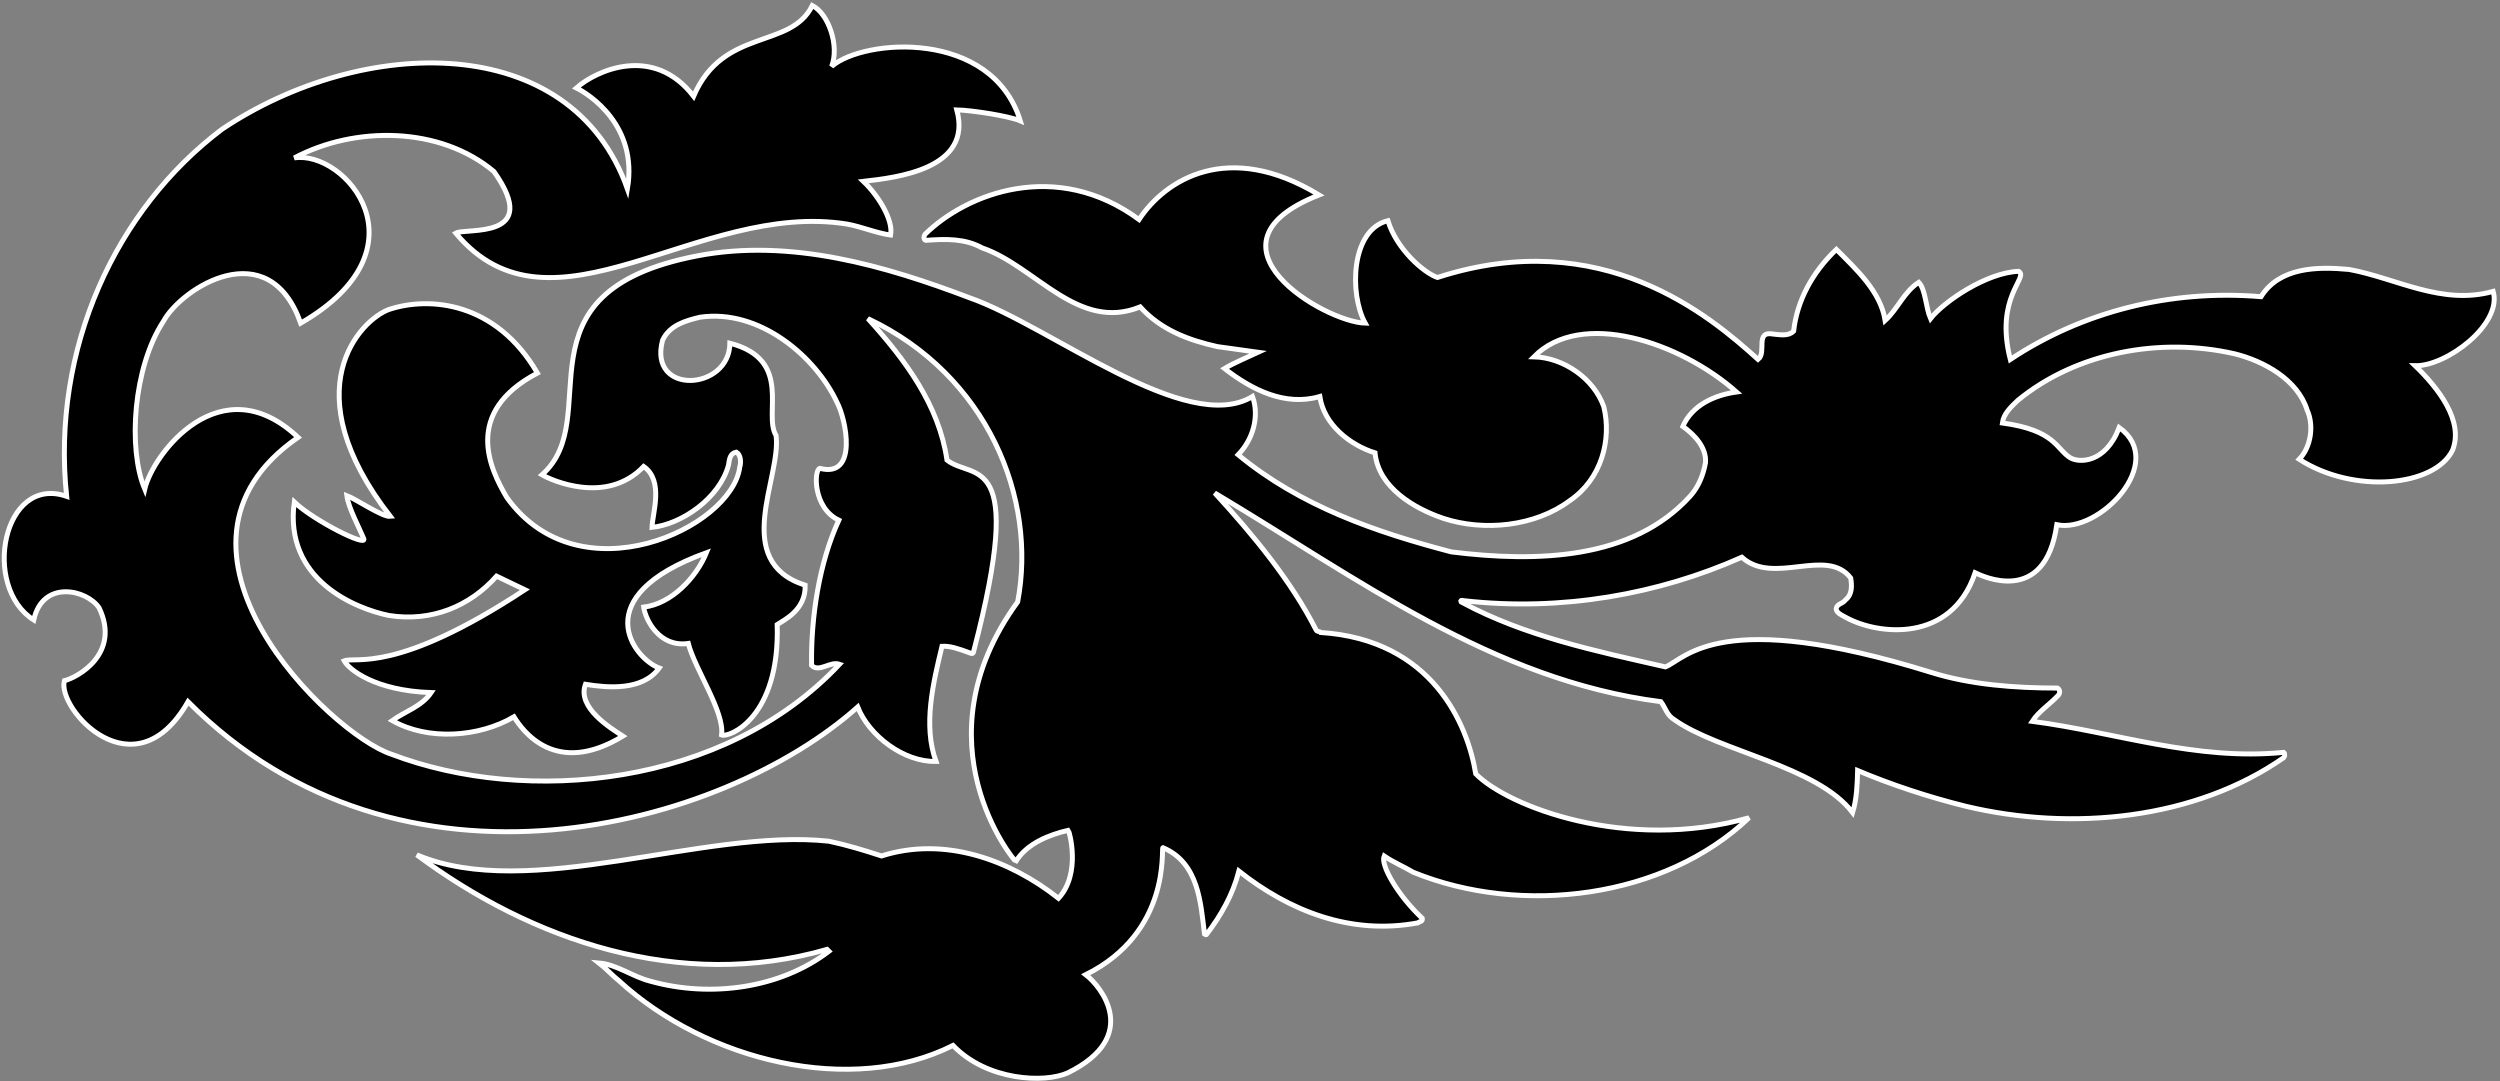 <?xml version="1.0" encoding="UTF-8"?>
<svg xmlns="http://www.w3.org/2000/svg" xmlns:xlink="http://www.w3.org/1999/xlink" width="504pt" height="218pt" viewBox="0 0 504 218" version="1.1">
<rect x="0" y="0" width="504" height="218" fill="#808080" stroke="none"/>
<g id="surface1">
<path style=" stroke:none;fill-rule:nonzero;fill:rgb(0%,0%,0%);fill-opacity:1;" d="M 502.629 58.746 C 492.262 61.641 483.113 56.078 473.586 54.324 C 467.105 53.715 459.559 53.867 455.82 59.812 C 437.523 58.285 419.762 62.859 405.277 72.469 C 402.059 59.773 409.109 55.961 406.953 54.703 C 400.551 54.934 391.957 60.727 389.191 64.234 C 388.238 62.062 388.203 58.363 386.828 56.914 C 383.855 58.82 382.559 62.328 380.047 64.613 C 379.129 58.82 374.328 54.398 370.211 50.281 C 365.332 54.934 362.281 60.648 361.598 66.75 C 360.605 67.816 358.891 67.492 357.555 67.359 C 353.668 66.598 356.258 71.02 354.43 72.469 C 344.746 63.699 322.965 45.195 289.781 55.941 C 287.113 55.027 281.605 50.34 279.797 44.488 C 272.27 46.336 272.02 59.355 275.223 65.148 C 267.027 64.922 240.535 49.293 265.922 39.305 C 247.586 28.137 234.895 36.254 229.633 44.262 C 212.898 31.949 194.871 39 186.484 47.234 C 186.258 47.539 186.105 48.301 186.637 48.453 C 190.754 48.148 194.566 48.07 197.996 49.977 C 208.746 53.637 217.285 66.977 229.863 61.871 C 234.055 66.52 239.621 68.578 245.414 69.875 C 248.16 70.258 250.902 70.637 253.648 71.02 C 251.359 72.086 248.77 73.152 246.863 74.297 C 252.277 78.488 258.984 81.996 266.074 79.938 C 266.914 85.578 272.098 89.695 277.203 91.297 C 277.891 98.312 285.133 102.504 290.926 104.484 C 299.234 107.23 309.527 106.086 316.391 100.98 C 322.945 96.559 324.926 88.551 323.324 81.996 C 321.344 76.355 315.246 72.086 309.223 71.934 C 318.77 62.254 338.734 68.969 350.086 79.023 C 345.738 79.633 341.164 81.613 339.258 85.961 C 341.621 87.637 344.062 90.23 343.832 93.277 C 343.375 95.797 342.387 98.234 340.707 100.062 C 329.043 112.871 309.91 113.406 292.605 111.27 C 277.203 107.23 262.188 102.047 249.605 91.68 C 252.578 88.629 253.953 83.98 252.504 79.938 C 239.203 87.98 211.797 65.758 195.48 60.039 C 178.633 53.637 159.371 47.965 140.594 51.578 C 102.457 58.914 122.371 84.168 109.262 95.719 C 111.09 96.785 122.277 101.895 129.766 94.039 C 133.902 96.938 131.52 103.496 131.445 106.316 C 137.391 105.703 145.051 100.465 146.863 93.781 C 147.039 92.562 147.18 91.371 148.445 91.145 C 149.359 91.68 149.434 93.203 149.129 94.195 C 147.527 106.469 116.844 120.762 102.172 100.293 C 98.891 94.727 93.117 83.215 108.344 75.211 C 99.977 60.82 86.543 59.68 78.387 62.402 C 72.629 64.539 58.906 78.641 78.691 104.105 C 77.109 104.277 71.598 100.52 69.922 99.91 C 70.227 102.352 72.422 106.371 73.336 108.602 C 74.059 110.375 63.215 104.941 59.328 101.207 C 57.191 116.949 71.754 122.707 78.387 124.078 C 87.074 125.449 94.773 122.172 100.109 116.148 C 102.016 117.062 103.922 117.98 105.828 118.895 C 79.777 136.008 71.676 132.312 69.391 133.227 C 70.344 134.961 75.582 139.25 86.922 139.629 C 85.016 142.449 81.586 143.441 79.07 145.27 C 86.312 149.387 96.605 148.625 103.617 144.508 C 105.371 147.328 111.984 156.688 125.574 148.398 C 123.133 146.797 116.273 142.68 118.027 137.953 C 122.469 138.676 129.539 139.324 132.891 134.676 C 127.805 132.77 117.895 120.285 142.422 111.422 C 140.363 116.453 135.406 121.715 129.766 122.402 C 130.148 124.992 132.949 130.578 138.762 129.719 C 140.059 134.828 146.102 143.535 145.473 148.168 C 146.996 148.777 157.25 144.68 156.68 125.906 C 157.898 125.07 162.488 123.047 162.32 117.98 C 147.242 113.137 157.594 96.176 156.449 87.789 C 153.781 83.445 160.012 72.543 147.148 69.188 C 147.055 78.832 130.566 79.785 133.578 68.578 C 135.047 65.492 138.305 64.633 141.125 63.949 C 153.172 62.195 164.492 71.973 168.723 81.082 C 170.551 84.438 173.066 96.461 165.293 94.422 C 164.07 94.652 163.824 102.371 169.105 104.867 C 165.141 113.48 163.461 124.461 163.613 134.141 C 165.141 135.664 167.352 133.246 169.258 133.91 C 146.004 158.688 106.133 162.422 78.918 152.055 C 66.531 148.016 27.84 110.469 60.09 88.172 C 44.52 73.496 30.852 91.449 29.176 98.613 C 25.746 90.457 26.852 74.066 32.949 64.766 C 36.609 58.059 54.141 46.812 60.621 65.148 C 86.73 50.055 69.578 30.234 59.328 31.836 C 71.523 25.355 88.676 25.43 99.578 34.578 C 109.41 48.527 93.785 45.859 91.879 47.004 C 111.316 70.258 140.668 40.336 170.781 45.176 C 173.754 45.711 176.688 47.004 179.547 47.387 C 180.121 44.336 177.031 39.383 174.059 36.562 C 180.844 35.797 196.129 34.047 192.891 22.152 C 195.938 22.23 203.371 23.371 205.695 24.363 C 199.941 5.84 174.211 7.742 167.656 13.387 C 169.258 9.27 167.047 2.789 163.766 1.109 C 159.422 10.031 145.812 5.457 139.828 19.406 C 131.711 8.887 120.16 14.223 116.195 17.73 C 118.75 18.988 128.66 25.277 126.488 38.086 C 115.129 6.027 73.199 7.047 44.824 26.008 C 23.379 42.125 10.309 70.258 13.434 100.062 C 0.586 95.605 -3.797 118.285 6.801 124.992 C 8.594 116.758 17.551 118.855 19.988 122.555 C 24.41 131.816 15.566 136.617 12.977 137.227 C 11.449 142.871 27.078 160.402 37.906 141.461 C 80.824 184.609 145.621 166.883 172.914 142.527 C 175.203 148.32 182.215 153.656 188.695 153.504 C 186.027 146.188 188.152 137.609 189.906 130.289 C 191.508 130.195 193.176 130.766 195.34 131.559 C 195.984 131.863 196.223 131.816 196.301 131.262 C 206.992 90.363 196.129 96.938 190.906 92.746 C 189.305 81.691 182.52 72.543 174.973 64.234 C 199.082 75.594 209.129 100.52 205.164 121.332 C 184.504 149.73 204.555 173.668 204.781 173.668 C 207.07 170.008 211.488 168.293 215.379 167.379 C 215.531 167.531 218.047 176.031 213.395 181.102 C 203.562 173.324 190.371 168.523 177.719 172.562 C 174.211 171.418 170.703 170.352 167.121 169.59 C 142.004 166.883 106.742 181.941 84.027 172.336 C 107.125 189.562 137.086 199.93 166.742 191.395 C 166.816 191.469 166.969 191.621 167.121 191.773 C 157.363 199.246 143.262 201.227 131.062 197.797 C 127.48 196.883 124.355 194.441 120.77 194.137 C 122.148 195.199 123.414 196.645 124.773 197.711 C 142.48 213.957 171.695 221.047 192.129 210.758 C 198.988 217.914 210.613 218.391 215.266 216.289 C 230.148 208.957 221.969 198.832 218.887 196.5 C 236.152 187.895 234.055 171.039 234.438 170.887 C 241.68 173.934 242.059 182.094 242.824 188.266 C 242.977 188.344 243.051 188.496 243.203 188.418 C 246.176 184.531 248.539 180.34 249.762 175.613 C 259.898 183.617 272.25 188.574 285.82 186.055 C 286.125 185.75 286.887 185.828 286.734 185.141 C 281.797 180.512 278.27 174.395 279.035 172.562 C 280.941 173.859 282.996 174.699 284.902 175.84 C 306.781 184.762 335.602 181.102 352.602 164.863 C 327.918 171.84 303.906 162.559 297.504 156 C 295.902 146.168 288.848 128.957 266.227 127.508 C 265.996 127.203 265.539 127.434 265.312 126.973 C 260.281 117.062 252.578 107.766 244.883 99.379 C 273.547 116.453 300.836 137.113 334.84 141.461 C 335.754 142.68 336.02 144.203 337.582 145.117 C 346.426 151.445 366.324 154.398 373.488 163.816 C 374.328 161.07 374.422 158.117 374.496 155.336 C 381.359 158.23 388.812 160.672 396.129 162.5 C 417.934 167.762 442.711 165.094 460.395 152.742 C 460.625 152.512 460.699 151.902 460.395 151.676 C 442.633 153.43 426.547 147.633 409.699 145.422 C 410.996 143.441 413.129 142.07 414.809 140.316 C 415.207 140.012 415.492 139.172 414.809 138.715 C 406.117 138.715 397.27 138.031 389.422 135.59 C 346.691 122.285 339.867 132.77 335.754 134.445 C 321.648 131.242 307.469 128.27 294.812 121.484 C 294.84 121.434 294.52 121.43 294.488 121.16 C 294.613 120.906 294.949 121.094 295.195 121.105 C 314.789 123.316 334.379 119.809 351.152 112.336 C 357.555 118.133 368.227 110.184 373.105 116.531 C 373.336 118.055 373.469 119.809 372.039 120.953 C 371.43 121.789 370.246 121.715 370.172 122.781 C 370.285 123.621 371.352 124.039 372.215 124.516 C 378.531 127.988 393.375 129.77 398.188 115.465 C 399.293 115.996 412.254 122.477 414.656 105.781 C 423.117 107.609 437.031 93.223 427.234 86.188 C 424.449 93.508 419.066 93.312 417.383 92.301 C 414.547 90.598 414.445 86.742 403.676 85.273 C 403.906 83.445 405.355 82.074 406.805 80.699 C 418.617 71.02 435.469 67.895 450.484 71.324 C 456.355 72.773 463.215 76.508 465.121 82.684 C 466.496 85.656 465.961 90.078 463.52 92.594 C 474.574 99.703 490.871 98.082 494.434 90.762 C 496.777 84.836 491.461 78.145 486.887 73.727 C 493.156 73.879 504.496 65.395 502.629 58.746 "/>
<path style="fill:none;stroke-width:10;stroke-linecap:butt;stroke-linejoin:miter;stroke:rgb(100%,100%,100%);stroke-opacity:1;stroke-miterlimit:4;" d="M 5026.289 1592.539 C 4922.617 1563.594 4831.133 1619.219 4735.859 1636.758 C 4671.055 1642.852 4595.586 1641.328 4558.203 1581.875 C 4375.234 1597.148 4197.617 1551.406 4052.773 1455.312 C 4020.586 1582.266 4091.094 1620.391 4069.531 1632.969 C 4005.508 1630.664 3919.57 1572.734 3891.914 1537.656 C 3882.383 1559.375 3882.031 1596.367 3868.281 1610.859 C 3838.555 1591.797 3825.586 1556.719 3800.469 1533.867 C 3791.289 1591.797 3743.281 1636.016 3702.109 1677.188 C 3653.32 1630.664 3622.812 1573.516 3615.977 1512.5 C 3606.055 1501.836 3588.906 1505.078 3575.547 1506.406 C 3536.68 1514.023 3562.578 1469.805 3544.297 1455.312 C 3447.461 1543.008 3229.648 1728.047 2897.812 1620.586 C 2871.133 1629.727 2816.055 1676.602 2797.969 1735.117 C 2722.695 1716.641 2720.195 1586.445 2752.227 1528.516 C 2670.273 1530.781 2405.352 1687.07 2659.219 1786.953 C 2475.859 1898.633 2348.945 1817.461 2296.328 1737.383 C 2128.984 1860.508 1948.711 1790 1864.844 1707.656 C 1862.578 1704.609 1861.055 1696.992 1866.367 1695.469 C 1907.539 1698.516 1945.664 1699.297 1979.961 1680.234 C 2087.461 1643.633 2172.852 1510.234 2298.633 1561.289 C 2340.547 1514.805 2396.211 1494.219 2454.141 1481.25 C 2481.602 1477.422 2509.023 1473.633 2536.484 1469.805 C 2513.594 1459.141 2487.695 1448.477 2468.633 1437.031 C 2522.773 1395.117 2589.844 1360.039 2660.742 1380.625 C 2669.141 1324.219 2720.977 1283.047 2772.031 1267.031 C 2778.906 1196.875 2851.328 1154.961 2909.258 1135.156 C 2992.344 1107.695 3095.273 1119.141 3163.906 1170.195 C 3229.453 1214.414 3249.258 1294.492 3233.242 1360.039 C 3213.438 1416.445 3152.461 1459.141 3092.227 1460.664 C 3187.695 1557.461 3387.344 1490.312 3500.859 1389.766 C 3457.383 1383.672 3411.641 1363.867 3392.578 1320.391 C 3416.211 1303.633 3440.625 1277.695 3438.32 1247.227 C 3433.75 1222.031 3423.867 1197.656 3407.07 1179.375 C 3290.43 1051.289 3099.102 1045.938 2926.055 1067.305 C 2772.031 1107.695 2621.875 1159.531 2496.055 1263.203 C 2525.781 1293.711 2539.531 1340.195 2525.039 1380.625 C 2392.031 1300.195 2117.969 1522.422 1954.805 1579.609 C 1786.328 1643.633 1593.711 1700.352 1405.938 1664.219 C 1024.57 1590.859 1223.711 1338.32 1092.617 1222.812 C 1110.898 1212.148 1222.773 1161.055 1297.656 1239.609 C 1339.023 1210.625 1315.195 1145.039 1314.453 1116.836 C 1373.906 1122.969 1450.508 1175.352 1468.633 1242.188 C 1470.391 1254.375 1471.797 1266.289 1484.453 1268.555 C 1493.594 1263.203 1494.336 1247.969 1491.289 1238.047 C 1475.273 1115.312 1168.438 972.383 1021.719 1177.07 C 988.906 1232.734 931.172 1347.852 1083.438 1427.891 C 999.766 1571.797 865.43 1583.203 783.867 1555.977 C 726.289 1534.609 589.062 1393.594 786.914 1138.945 C 771.094 1137.227 715.977 1174.805 699.219 1180.898 C 702.266 1156.484 724.219 1116.289 733.359 1093.984 C 740.586 1076.25 632.148 1130.586 593.281 1167.93 C 571.914 1010.508 717.539 952.93 783.867 939.219 C 870.742 925.508 947.734 958.281 1001.094 1018.516 C 1020.156 1009.375 1039.219 1000.195 1058.281 991.055 C 797.773 819.922 716.758 856.875 693.906 847.734 C 703.438 830.391 755.82 787.5 869.219 783.711 C 850.156 755.508 815.859 745.586 790.703 727.305 C 863.125 686.133 966.055 693.75 1036.172 734.922 C 1053.711 706.719 1119.844 613.125 1255.742 696.016 C 1231.328 712.031 1162.734 753.203 1180.273 800.469 C 1224.688 793.242 1295.391 786.758 1328.906 833.242 C 1278.047 852.305 1178.945 977.148 1424.219 1065.781 C 1403.633 1015.469 1354.062 962.852 1297.656 955.977 C 1301.484 930.078 1329.492 874.219 1387.617 882.812 C 1400.586 831.719 1461.016 744.648 1454.727 698.32 C 1469.961 692.227 1572.5 733.203 1566.797 920.938 C 1578.984 929.297 1624.883 949.531 1623.203 1000.195 C 1472.422 1048.633 1575.938 1218.242 1564.492 1302.109 C 1537.812 1345.547 1600.117 1454.57 1471.484 1488.125 C 1470.547 1391.68 1305.664 1382.148 1335.781 1494.219 C 1350.469 1525.078 1383.047 1533.672 1411.25 1540.508 C 1531.719 1558.047 1644.922 1460.273 1687.227 1369.18 C 1705.508 1335.625 1730.664 1215.391 1652.93 1235.781 C 1640.703 1233.477 1638.242 1156.289 1691.055 1131.328 C 1651.406 1045.195 1634.609 935.391 1636.133 838.594 C 1651.406 823.359 1673.516 847.539 1692.578 840.898 C 1460.039 593.125 1061.328 555.781 789.18 659.453 C 665.312 699.844 278.398 1075.312 600.898 1298.281 C 445.195 1445.039 308.516 1265.508 291.758 1193.867 C 257.461 1275.43 268.516 1439.336 329.492 1532.344 C 366.094 1599.414 541.406 1711.875 606.211 1528.516 C 867.305 1679.453 695.781 1877.656 593.281 1861.641 C 715.234 1926.445 886.758 1925.703 995.781 1834.219 C 1094.102 1694.727 937.852 1721.406 918.789 1709.961 C 1113.164 1477.422 1406.68 1776.641 1707.812 1728.242 C 1737.539 1722.891 1766.875 1709.961 1795.469 1706.133 C 1801.211 1736.641 1770.312 1786.172 1740.586 1814.375 C 1808.438 1822.031 1961.289 1839.531 1928.906 1958.477 C 1959.375 1957.695 2033.711 1946.289 2056.953 1936.367 C 1999.414 2121.602 1742.109 2102.578 1676.562 2046.133 C 1692.578 2087.305 1670.469 2152.109 1637.656 2168.906 C 1594.219 2079.688 1458.125 2125.43 1398.281 1985.938 C 1317.109 2091.133 1201.602 2037.773 1161.953 2002.695 C 1187.5 1990.117 1286.602 1927.227 1264.883 1799.141 C 1151.289 2119.727 731.992 2109.531 448.242 1919.922 C 233.789 1758.75 103.086 1477.422 134.336 1179.375 C 5.859 1223.945 -37.969 997.148 68.008 930.078 C 85.938 1012.422 175.508 991.445 199.883 954.453 C 244.102 861.836 155.664 813.828 129.766 807.734 C 114.492 751.289 270.781 575.977 379.062 765.391 C 808.242 333.906 1456.211 511.172 1729.141 754.727 C 1752.031 696.797 1822.148 643.438 1886.953 644.961 C 1860.273 718.125 1881.523 803.906 1899.062 877.109 C 1915.078 878.047 1931.758 872.344 1953.398 864.414 C 1959.844 861.367 1962.227 861.836 1963.008 867.383 C 2069.922 1276.367 1961.289 1210.625 1909.062 1252.539 C 1893.047 1363.086 1825.195 1454.57 1749.727 1537.656 C 1990.82 1424.062 2091.289 1174.805 2051.641 966.68 C 1845.039 682.695 2045.547 443.32 2047.812 443.32 C 2070.703 479.922 2114.883 497.07 2153.789 506.211 C 2155.312 504.688 2180.469 419.688 2133.945 368.984 C 2035.625 446.758 1903.711 494.766 1777.188 454.375 C 1742.109 465.82 1707.031 476.484 1671.211 484.102 C 1420.039 511.172 1067.422 360.586 840.273 456.641 C 1071.25 284.375 1370.859 180.703 1667.422 266.055 C 1668.164 265.312 1669.688 263.789 1671.211 262.266 C 1573.633 187.539 1432.617 167.734 1310.625 202.031 C 1274.805 211.172 1243.555 235.586 1207.695 238.633 C 1221.484 228.008 1234.141 213.555 1247.734 202.891 C 1424.805 40.43 1716.953 -30.469 1921.289 72.422 C 1989.883 0.859 2106.133 -3.906 2152.656 17.109 C 2301.484 90.43 2219.688 191.68 2188.867 215 C 2361.523 301.055 2340.547 469.609 2344.375 471.133 C 2416.797 440.664 2420.586 359.062 2428.242 297.344 C 2429.766 296.562 2430.508 295.039 2432.031 295.82 C 2461.758 334.688 2485.391 376.602 2497.617 423.867 C 2598.984 343.828 2722.5 294.258 2858.203 319.453 C 2861.25 322.5 2868.867 321.719 2867.344 328.594 C 2817.969 374.883 2782.695 436.055 2790.352 454.375 C 2809.414 441.406 2829.961 433.008 2849.023 421.602 C 3067.812 332.383 3356.016 368.984 3526.016 531.367 C 3279.18 461.602 3039.062 554.414 2975.039 620 C 2959.023 718.32 2888.477 890.43 2662.266 904.922 C 2659.961 907.969 2655.391 905.664 2653.125 910.273 C 2602.812 1009.375 2525.781 1102.344 2448.828 1186.211 C 2735.469 1015.469 3008.359 808.867 3348.398 765.391 C 3357.539 753.203 3360.195 737.969 3375.82 728.828 C 3464.258 665.547 3663.242 636.016 3734.883 541.836 C 3743.281 569.297 3744.219 598.828 3744.961 626.641 C 3813.594 597.695 3888.125 573.281 3961.289 555 C 4179.336 502.383 4427.109 529.062 4603.945 652.578 C 4606.25 654.883 4606.992 660.977 4603.945 663.242 C 4426.328 645.703 4265.469 703.672 4096.992 725.781 C 4109.961 745.586 4131.289 759.297 4148.086 776.836 C 4152.07 779.883 4154.922 788.281 4148.086 792.852 C 4061.172 792.852 3972.695 799.688 3894.219 824.102 C 3466.914 957.148 3398.672 852.305 3357.539 835.547 C 3216.484 867.578 3074.688 897.305 2948.125 965.156 C 2948.398 965.664 2945.195 965.703 2944.883 968.398 C 2946.133 970.938 2949.492 969.062 2951.953 968.945 C 3147.891 946.836 3343.789 981.914 3511.523 1056.641 C 3575.547 998.672 3682.266 1078.164 3731.055 1014.688 C 3733.359 999.453 3734.688 981.914 3720.391 970.469 C 3714.297 962.109 3702.461 962.852 3701.719 952.188 C 3702.852 943.789 3713.516 939.609 3722.148 934.844 C 3785.312 900.117 3933.75 882.305 3981.875 1025.352 C 3992.93 1020.039 4122.539 955.234 4146.562 1122.188 C 4231.172 1103.906 4370.312 1247.773 4272.344 1318.125 C 4244.492 1244.922 4190.664 1246.875 4173.828 1256.992 C 4145.469 1274.023 4144.453 1312.578 4036.758 1327.266 C 4039.062 1345.547 4053.555 1359.258 4068.047 1373.008 C 4186.172 1469.805 4354.688 1501.055 4504.844 1466.758 C 4563.555 1452.266 4632.148 1414.922 4651.211 1353.164 C 4664.961 1323.438 4659.609 1279.219 4635.195 1254.062 C 4745.742 1182.969 4908.711 1199.18 4944.336 1272.383 C 4967.773 1331.641 4914.609 1398.555 4868.867 1442.734 C 4931.562 1441.211 5044.961 1526.055 5026.289 1592.539 Z M 5026.289 1592.539 " transform="matrix(0.1,0,0,-0.1,0,218)"/>
</g>
</svg>
